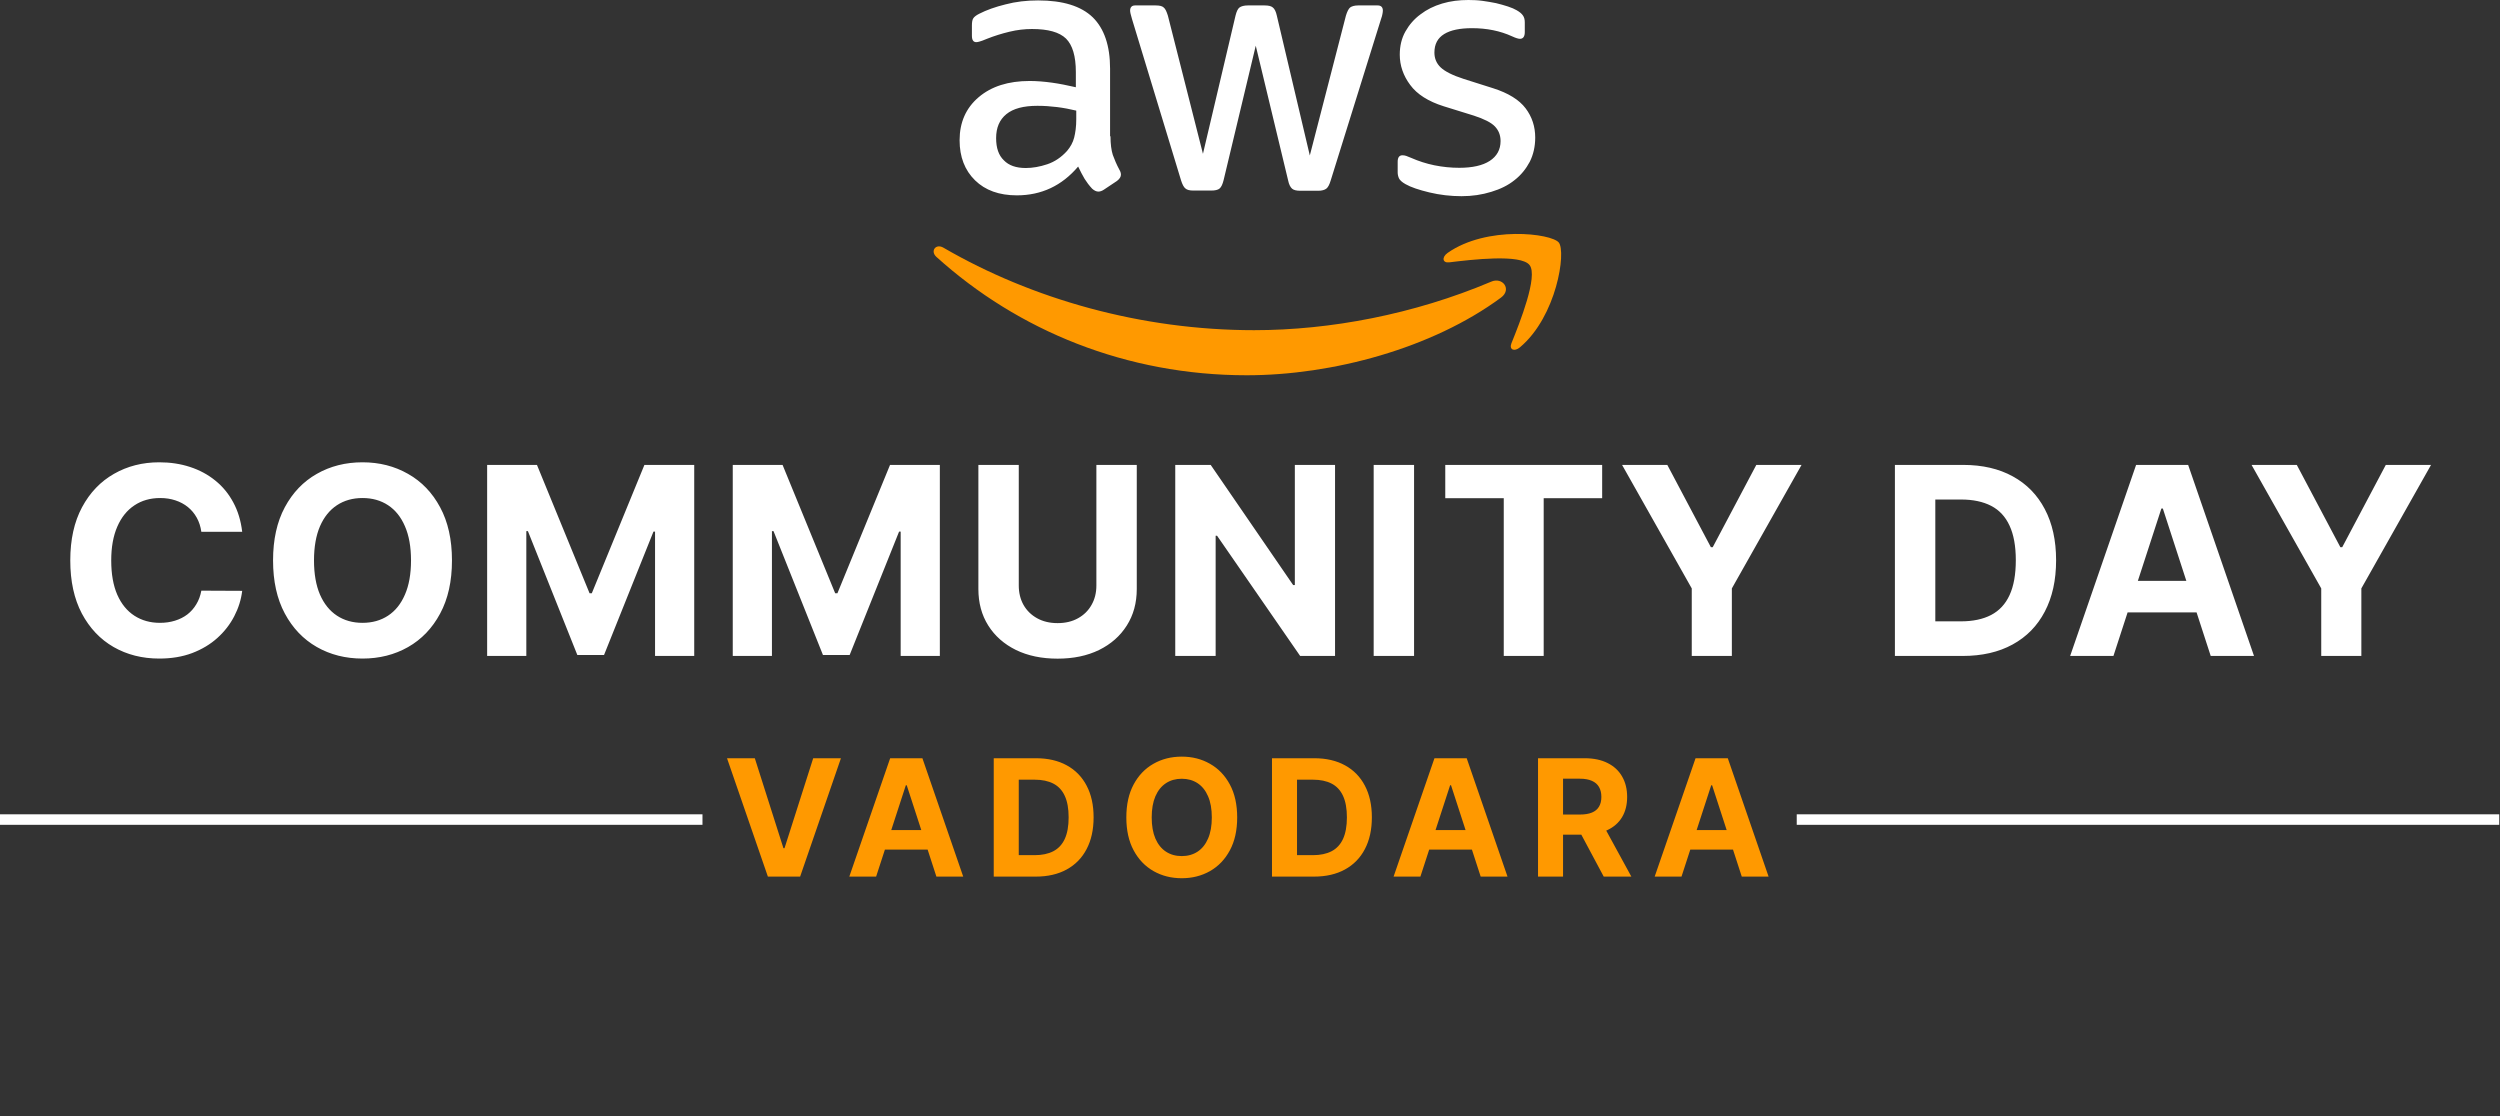 <svg width="1561" height="697" viewBox="0 0 1561 697" fill="none" xmlns="http://www.w3.org/2000/svg">
<rect x="0" y="0" width="1561" height="697" fill="#333333" stroke="none"/>
<path d="M471.308 473.446L489.171 529.597H489.857L507.756 473.446H525.078L499.601 547.352H479.464L453.951 473.446H471.308ZM547.049 547.352H530.305L555.818 473.446H575.954L601.432 547.352H584.687L566.174 490.335H565.597L547.049 547.352ZM546.002 518.302H585.554V530.499H546.002V518.302ZM646.688 547.352H620.489V473.446H646.904C654.338 473.446 660.738 474.926 666.103 477.885C671.467 480.82 675.593 485.042 678.48 490.552C681.391 496.061 682.846 502.652 682.846 510.327C682.846 518.025 681.391 524.641 678.48 530.175C675.593 535.707 671.443 539.954 666.03 542.913C660.641 545.872 654.194 547.352 646.688 547.352ZM636.114 533.963H646.038C650.657 533.963 654.543 533.146 657.694 531.509C660.87 529.849 663.251 527.287 664.839 523.823C666.451 520.335 667.257 515.836 667.257 510.327C667.257 504.865 666.451 500.403 664.839 496.939C663.251 493.474 660.882 490.924 657.73 489.288C654.578 487.653 650.693 486.835 646.074 486.835H636.114V533.963ZM772.498 510.399C772.498 518.458 770.97 525.315 767.916 530.969C764.884 536.622 760.746 540.94 755.502 543.923C750.28 546.882 744.41 548.362 737.891 548.362C731.324 548.362 725.429 546.871 720.209 543.888C714.988 540.904 710.863 536.586 707.831 530.932C704.8 525.279 703.284 518.434 703.284 510.399C703.284 502.339 704.8 495.483 707.831 489.83C710.863 484.176 714.988 479.87 720.209 476.911C725.429 473.928 731.324 472.436 737.891 472.436C744.41 472.436 750.28 473.928 755.502 476.911C760.746 479.87 764.884 484.176 767.916 489.83C770.97 495.483 772.498 502.339 772.498 510.399ZM756.656 510.399C756.656 505.178 755.874 500.776 754.311 497.191C752.771 493.606 750.593 490.888 747.779 489.035C744.964 487.183 741.668 486.257 737.891 486.257C734.114 486.257 730.818 487.183 728.003 489.035C725.188 490.888 722.999 493.606 721.436 497.191C719.896 500.776 719.126 505.178 719.126 510.399C719.126 515.619 719.896 520.022 721.436 523.606C722.999 527.191 725.188 529.909 728.003 531.762C730.818 533.614 734.114 534.541 737.891 534.541C741.668 534.541 744.964 533.614 747.779 531.762C750.593 529.909 752.771 527.191 754.311 523.606C755.874 520.022 756.656 515.619 756.656 510.399ZM820.434 547.352H794.235V473.446H820.651C828.084 473.446 834.484 474.926 839.848 477.885C845.213 480.82 849.339 485.042 852.227 490.552C855.137 496.061 856.592 502.652 856.592 510.327C856.592 518.025 855.137 524.641 852.227 530.175C849.339 535.707 845.19 539.954 839.776 542.913C834.387 545.872 827.94 547.352 820.434 547.352ZM809.86 533.963H819.785C824.403 533.963 828.288 533.146 831.44 531.509C834.616 529.849 836.997 527.287 838.586 523.823C840.197 520.335 841.003 515.836 841.003 510.327C841.003 504.865 840.197 500.403 838.586 496.939C836.997 493.474 834.628 490.924 831.476 489.288C828.325 487.653 824.439 486.835 819.82 486.835H809.86V533.963ZM886.9 547.352H870.156L895.669 473.446H915.806L941.287 547.352H924.538L906.026 490.335H905.448L886.9 547.352ZM885.853 518.302H925.405V530.499H885.853V518.302ZM960.341 547.352V473.446H989.499C995.075 473.446 999.846 474.444 1003.79 476.441C1007.76 478.414 1010.77 481.217 1012.85 484.849C1014.94 488.458 1015.99 492.705 1015.99 497.589C1015.99 502.496 1014.93 506.718 1012.81 510.254C1010.69 513.767 1007.62 516.462 1003.6 518.338C999.611 520.215 994.775 521.153 989.105 521.153H969.582V508.595H986.574C989.555 508.595 992.039 508.186 994.007 507.368C995.984 506.549 997.446 505.323 998.412 503.687C999.396 502.051 999.893 500.018 999.893 497.589C999.893 495.134 999.396 493.065 998.412 491.381C997.446 489.697 995.966 488.422 993.969 487.556C992.001 486.666 989.508 486.221 986.499 486.221H975.965V547.352H960.341ZM1000.25 513.719L1018.62 547.352H1001.37L983.397 513.719H1000.25ZM1049.93 547.352H1033.18L1058.7 473.446H1078.84L1104.31 547.352H1087.56L1069.05 490.335H1068.48L1049.93 547.352ZM1048.88 518.302H1088.43V530.499H1048.88V518.302Z" fill="#FF9900"/>
<path d="M693.392 85.098C693.392 89.92 693.913 93.829 694.825 96.696C695.868 99.563 697.171 102.691 698.995 106.079C699.648 107.122 699.908 108.164 699.908 109.076C699.908 110.38 699.125 111.682 697.432 112.986L689.222 118.459C688.049 119.241 686.876 119.632 685.833 119.632C684.531 119.632 683.227 118.981 681.924 117.807C680.099 115.853 678.536 113.768 677.232 111.682C675.93 109.467 674.626 106.992 673.193 103.994C663.027 115.984 650.256 121.978 634.879 121.978C623.932 121.978 615.201 118.851 608.815 112.595C602.43 106.339 599.172 98 599.172 87.574C599.172 76.497 603.081 67.505 611.031 60.728C618.981 53.952 629.536 50.563 642.959 50.563C647.389 50.563 651.951 50.954 656.772 51.606C661.594 52.258 666.547 53.3 671.759 54.473V44.96C671.759 35.056 669.674 28.149 665.634 24.109C661.464 20.069 654.427 18.114 644.392 18.114C639.831 18.114 635.14 18.636 630.318 19.808C625.496 20.981 620.804 22.415 616.244 24.239C614.158 25.151 612.595 25.673 611.682 25.933C610.77 26.194 610.119 26.324 609.598 26.324C607.773 26.324 606.861 25.021 606.861 22.284V15.899C606.861 13.814 607.122 12.25 607.773 11.338C608.424 10.425 609.598 9.513 611.422 8.601C615.983 6.255 621.457 4.301 627.842 2.737C634.228 1.043 641.004 0.261 648.171 0.261C663.68 0.261 675.017 3.779 682.315 10.816C689.482 17.854 693.131 28.54 693.131 42.875V85.098H693.392ZM640.483 104.906C644.783 104.906 649.214 104.125 653.905 102.56C658.597 100.997 662.767 98.13 666.285 94.22C668.371 91.744 669.935 89.007 670.717 85.88C671.498 82.752 672.019 78.973 672.019 74.542V69.069C668.24 68.156 664.201 67.374 660.03 66.853C655.86 66.332 651.821 66.071 647.78 66.071C639.049 66.071 632.663 67.766 628.363 71.284C624.062 74.803 621.978 79.755 621.978 86.271C621.978 92.396 623.541 96.956 626.799 100.084C629.927 103.342 634.488 104.906 640.483 104.906ZM745.128 118.981C742.782 118.981 741.218 118.59 740.176 117.677C739.134 116.895 738.221 115.071 737.439 112.595L706.815 11.859C706.033 9.253 705.642 7.558 705.642 6.646C705.642 4.561 706.684 3.388 708.77 3.388H721.541C724.017 3.388 725.71 3.779 726.623 4.691C727.666 5.473 728.447 7.298 729.229 9.774L751.123 96.044L771.453 9.774C772.104 7.168 772.886 5.473 773.928 4.691C774.971 3.91 776.795 3.388 779.141 3.388H789.567C792.042 3.388 793.737 3.779 794.779 4.691C795.822 5.473 796.734 7.298 797.255 9.774L817.846 97.087L840.39 9.774C841.173 7.168 842.085 5.473 842.996 4.691C844.04 3.91 845.733 3.388 848.079 3.388H860.199C862.284 3.388 863.457 4.431 863.457 6.646C863.457 7.298 863.326 7.949 863.196 8.731C863.066 9.513 862.805 10.556 862.284 11.989L830.877 112.726C830.095 115.331 829.183 117.026 828.14 117.807C827.098 118.59 825.403 119.111 823.189 119.111H811.981C809.505 119.111 807.811 118.72 806.768 117.807C805.726 116.895 804.814 115.201 804.292 112.595L784.093 28.54L764.024 112.464C763.373 115.071 762.591 116.765 761.548 117.677C760.506 118.59 758.681 118.981 756.335 118.981H745.128ZM912.587 122.499C905.81 122.499 899.034 121.718 892.518 120.153C886.002 118.59 880.919 116.895 877.531 114.94C875.446 113.768 874.013 112.464 873.492 111.292C872.97 110.119 872.709 108.815 872.709 107.643V100.997C872.709 98.26 873.752 96.956 875.706 96.956C876.489 96.956 877.271 97.087 878.052 97.347C878.834 97.609 880.007 98.13 881.31 98.651C885.742 100.606 890.563 102.169 895.645 103.212C900.858 104.255 905.94 104.776 911.153 104.776C919.363 104.776 925.749 103.342 930.179 100.475C934.61 97.609 936.956 93.438 936.956 88.095C936.956 84.446 935.783 81.449 933.437 78.973C931.092 76.497 926.661 74.281 920.275 72.196L901.379 66.332C891.866 63.335 884.829 58.904 880.529 53.039C876.228 47.306 874.013 40.92 874.013 34.143C874.013 28.67 875.185 23.848 877.531 19.678C879.877 15.508 883.005 11.859 886.914 8.992C890.823 5.995 895.255 3.779 900.467 2.215C905.68 0.652 911.153 0 916.887 0C919.754 0 922.752 0.13 925.619 0.521C928.616 0.912 931.353 1.433 934.089 1.955C936.696 2.606 939.171 3.258 941.514 4.04C943.867 4.822 945.685 5.604 946.988 6.386C948.815 7.428 950.118 8.471 950.896 9.644C951.683 10.686 952.077 12.12 952.077 13.944V20.069C952.077 22.806 951.027 24.239 949.078 24.239C948.037 24.239 946.341 23.718 944.12 22.675C936.696 19.287 928.355 17.593 919.103 17.593C911.674 17.593 905.81 18.766 901.77 21.242C897.731 23.718 895.645 27.497 895.645 32.84C895.645 36.489 896.948 39.617 899.555 42.093C902.161 44.569 906.983 47.045 913.89 49.26L932.395 55.125C941.777 58.122 948.553 62.292 952.592 67.635C956.632 72.978 958.591 79.103 958.591 85.88C958.591 91.483 957.419 96.566 955.198 100.997C952.855 105.427 949.725 109.337 945.685 112.464C941.645 115.723 936.826 118.068 931.222 119.762C925.358 121.587 919.233 122.499 912.587 122.499Z" fill="white"/>
<path fill-rule="evenodd" clip-rule="evenodd" d="M937.213 185.835C894.338 217.502 832.046 234.313 778.486 234.313C703.423 234.313 635.787 206.556 584.702 160.422C580.663 156.774 584.312 151.821 589.134 154.688C644.388 186.747 712.545 206.165 783.046 206.165C830.612 206.165 882.87 196.26 930.957 175.931C938.127 172.672 944.247 180.622 937.213 185.835Z" fill="#FF9900"/>
<path fill-rule="evenodd" clip-rule="evenodd" d="M955.059 165.504C949.585 158.466 918.833 162.116 904.89 163.81C900.719 164.331 900.068 160.682 903.847 157.945C928.347 140.743 968.611 145.695 973.307 151.43C978.003 157.294 972.004 197.562 949.07 216.849C945.546 219.847 942.162 218.282 943.728 214.373C948.939 201.472 960.532 172.411 955.059 165.504Z" fill="#FF9900"/>
<path d="M151.227 332.053H125.715C125.249 328.753 124.298 325.821 122.861 323.258C121.424 320.656 119.58 318.443 117.328 316.618C115.075 314.793 112.475 313.395 109.523 312.424C106.611 311.454 103.446 310.969 100.029 310.969C93.855 310.969 88.477 312.502 83.895 315.569C79.313 318.599 75.76 323.025 73.236 328.849C70.712 334.635 69.45 341.663 69.45 349.935C69.45 358.438 70.712 365.583 73.236 371.369C75.799 377.154 79.371 381.523 83.954 384.474C88.535 387.425 93.835 388.901 99.855 388.901C103.232 388.901 106.358 388.454 109.232 387.56C112.144 386.667 114.726 385.366 116.978 383.659C119.23 381.911 121.094 379.794 122.57 377.31C124.084 374.824 125.133 371.99 125.715 368.806L151.227 368.922C150.566 374.397 148.917 379.678 146.275 384.765C143.674 389.813 140.16 394.337 135.733 398.336C131.345 402.297 126.103 405.442 120.007 407.772C113.95 410.063 107.096 411.208 99.447 411.208C88.807 411.208 79.294 408.8 70.906 403.986C62.558 399.171 55.957 392.201 51.103 383.076C46.288 373.951 43.881 362.903 43.881 349.935C43.881 336.927 46.327 325.86 51.22 316.734C56.112 307.609 62.752 300.659 71.14 295.883C79.527 291.068 88.963 288.66 99.447 288.66C106.358 288.66 112.765 289.631 118.668 291.572C124.608 293.514 129.87 296.348 134.452 300.077C139.034 303.765 142.762 308.289 145.635 313.647C148.547 319.006 150.411 325.142 151.227 332.053ZM282.209 349.935C282.209 362.943 279.743 374.009 274.812 383.134C269.92 392.259 263.241 399.229 254.776 404.044C246.35 408.82 236.875 411.208 226.352 411.208C215.752 411.208 206.239 408.8 197.812 403.986C189.386 399.171 182.727 392.201 177.834 383.076C172.941 373.951 170.495 362.903 170.495 349.935C170.495 336.927 172.941 325.86 177.834 316.734C182.727 307.609 189.386 300.659 197.812 295.883C206.239 291.068 215.752 288.66 226.352 288.66C236.875 288.66 246.35 291.068 254.776 295.883C263.241 300.659 269.92 307.609 274.812 316.734C279.743 325.86 282.209 336.927 282.209 349.935ZM256.64 349.935C256.64 341.508 255.377 334.403 252.853 328.617C250.369 322.831 246.854 318.443 242.311 315.453C237.768 312.463 232.449 310.969 226.352 310.969C220.256 310.969 214.936 312.463 210.393 315.453C205.85 318.443 202.316 322.831 199.792 328.617C197.308 334.403 196.065 341.508 196.065 349.935C196.065 358.36 197.308 365.467 199.792 371.252C202.316 377.038 205.85 381.425 210.393 384.415C214.936 387.406 220.256 388.901 226.352 388.901C232.449 388.901 237.768 387.406 242.311 384.415C246.854 381.425 250.369 377.038 252.853 371.252C255.377 365.467 256.64 358.36 256.64 349.935ZM304.171 290.291H335.275L368.125 370.437H369.523L402.373 290.291H433.476V409.577H409.013V331.937H408.023L377.153 408.995H360.494L329.625 331.645H328.635V409.577H304.171V290.291ZM457.535 290.291H488.638L521.488 370.437H522.886L555.736 290.291H586.839V409.577H562.376V331.937H561.386L530.517 408.995H513.858L482.988 331.645H481.998V409.577H457.535V290.291ZM684.578 290.291H709.799V367.757C709.799 376.455 707.721 384.066 703.566 390.59C699.451 397.113 693.685 402.199 686.267 405.85C678.851 409.461 670.211 411.266 660.349 411.266C650.447 411.266 641.787 409.461 634.371 405.85C626.955 402.199 621.189 397.113 617.072 390.59C612.957 384.066 610.899 376.455 610.899 367.757V290.291H636.119V365.603C636.119 370.145 637.109 374.184 639.089 377.717C641.108 381.251 643.943 384.027 647.593 386.046C651.243 388.066 655.495 389.075 660.349 389.075C665.241 389.075 669.493 388.066 673.105 386.046C676.754 384.027 679.57 381.251 681.55 377.717C683.569 374.184 684.578 370.145 684.578 365.603V290.291ZM833.602 290.291V409.577H811.819L759.923 334.499H759.049V409.577H733.829V290.291H755.962L807.45 365.311H808.499V290.291H833.602ZM882.94 290.291V409.577H857.721V290.291H882.94ZM902.427 311.085V290.291H1000.39V311.085H963.878V409.577H938.947V311.085H902.427ZM1012.82 290.291H1041.07L1068.27 341.663H1069.43L1096.64 290.291H1124.89L1081.37 367.408V409.577H1056.33V367.408L1012.82 290.291ZM1225.46 409.577H1183.18V290.291H1225.82C1237.82 290.291 1248.14 292.679 1256.8 297.455C1265.46 302.193 1272.12 309.007 1276.78 317.899C1281.48 326.791 1283.83 337.431 1283.83 349.817C1283.83 362.243 1281.48 372.922 1276.78 381.853C1272.12 390.784 1265.43 397.637 1256.68 402.413C1247.99 407.189 1237.58 409.577 1225.46 409.577ZM1208.41 387.968H1224.42C1231.87 387.968 1238.14 386.648 1243.23 384.007C1248.36 381.329 1252.2 377.193 1254.76 371.602C1257.37 365.971 1258.67 358.71 1258.67 349.817C1258.67 341.004 1257.37 333.801 1254.76 328.209C1252.2 322.618 1248.38 318.501 1243.29 315.861C1238.2 313.221 1231.93 311.9 1224.48 311.9H1208.41V387.968ZM1319.63 409.577H1292.6L1333.78 290.291H1366.28L1407.4 409.577H1380.37L1350.49 317.55H1349.56L1319.63 409.577ZM1317.93 362.69H1381.77V382.377H1317.93V362.69ZM1405.87 290.291H1434.12L1461.32 341.663H1462.49L1489.69 290.291H1517.94L1474.43 367.408V409.577H1449.38V367.408L1405.87 290.291Z" fill="white"/>
<path d="M-0.002 511.736H438.629" stroke="white" stroke-width="6.561"/>
<path d="M1121.88 511.738H1560.52" stroke="white" stroke-width="6.561"/>
</svg>
